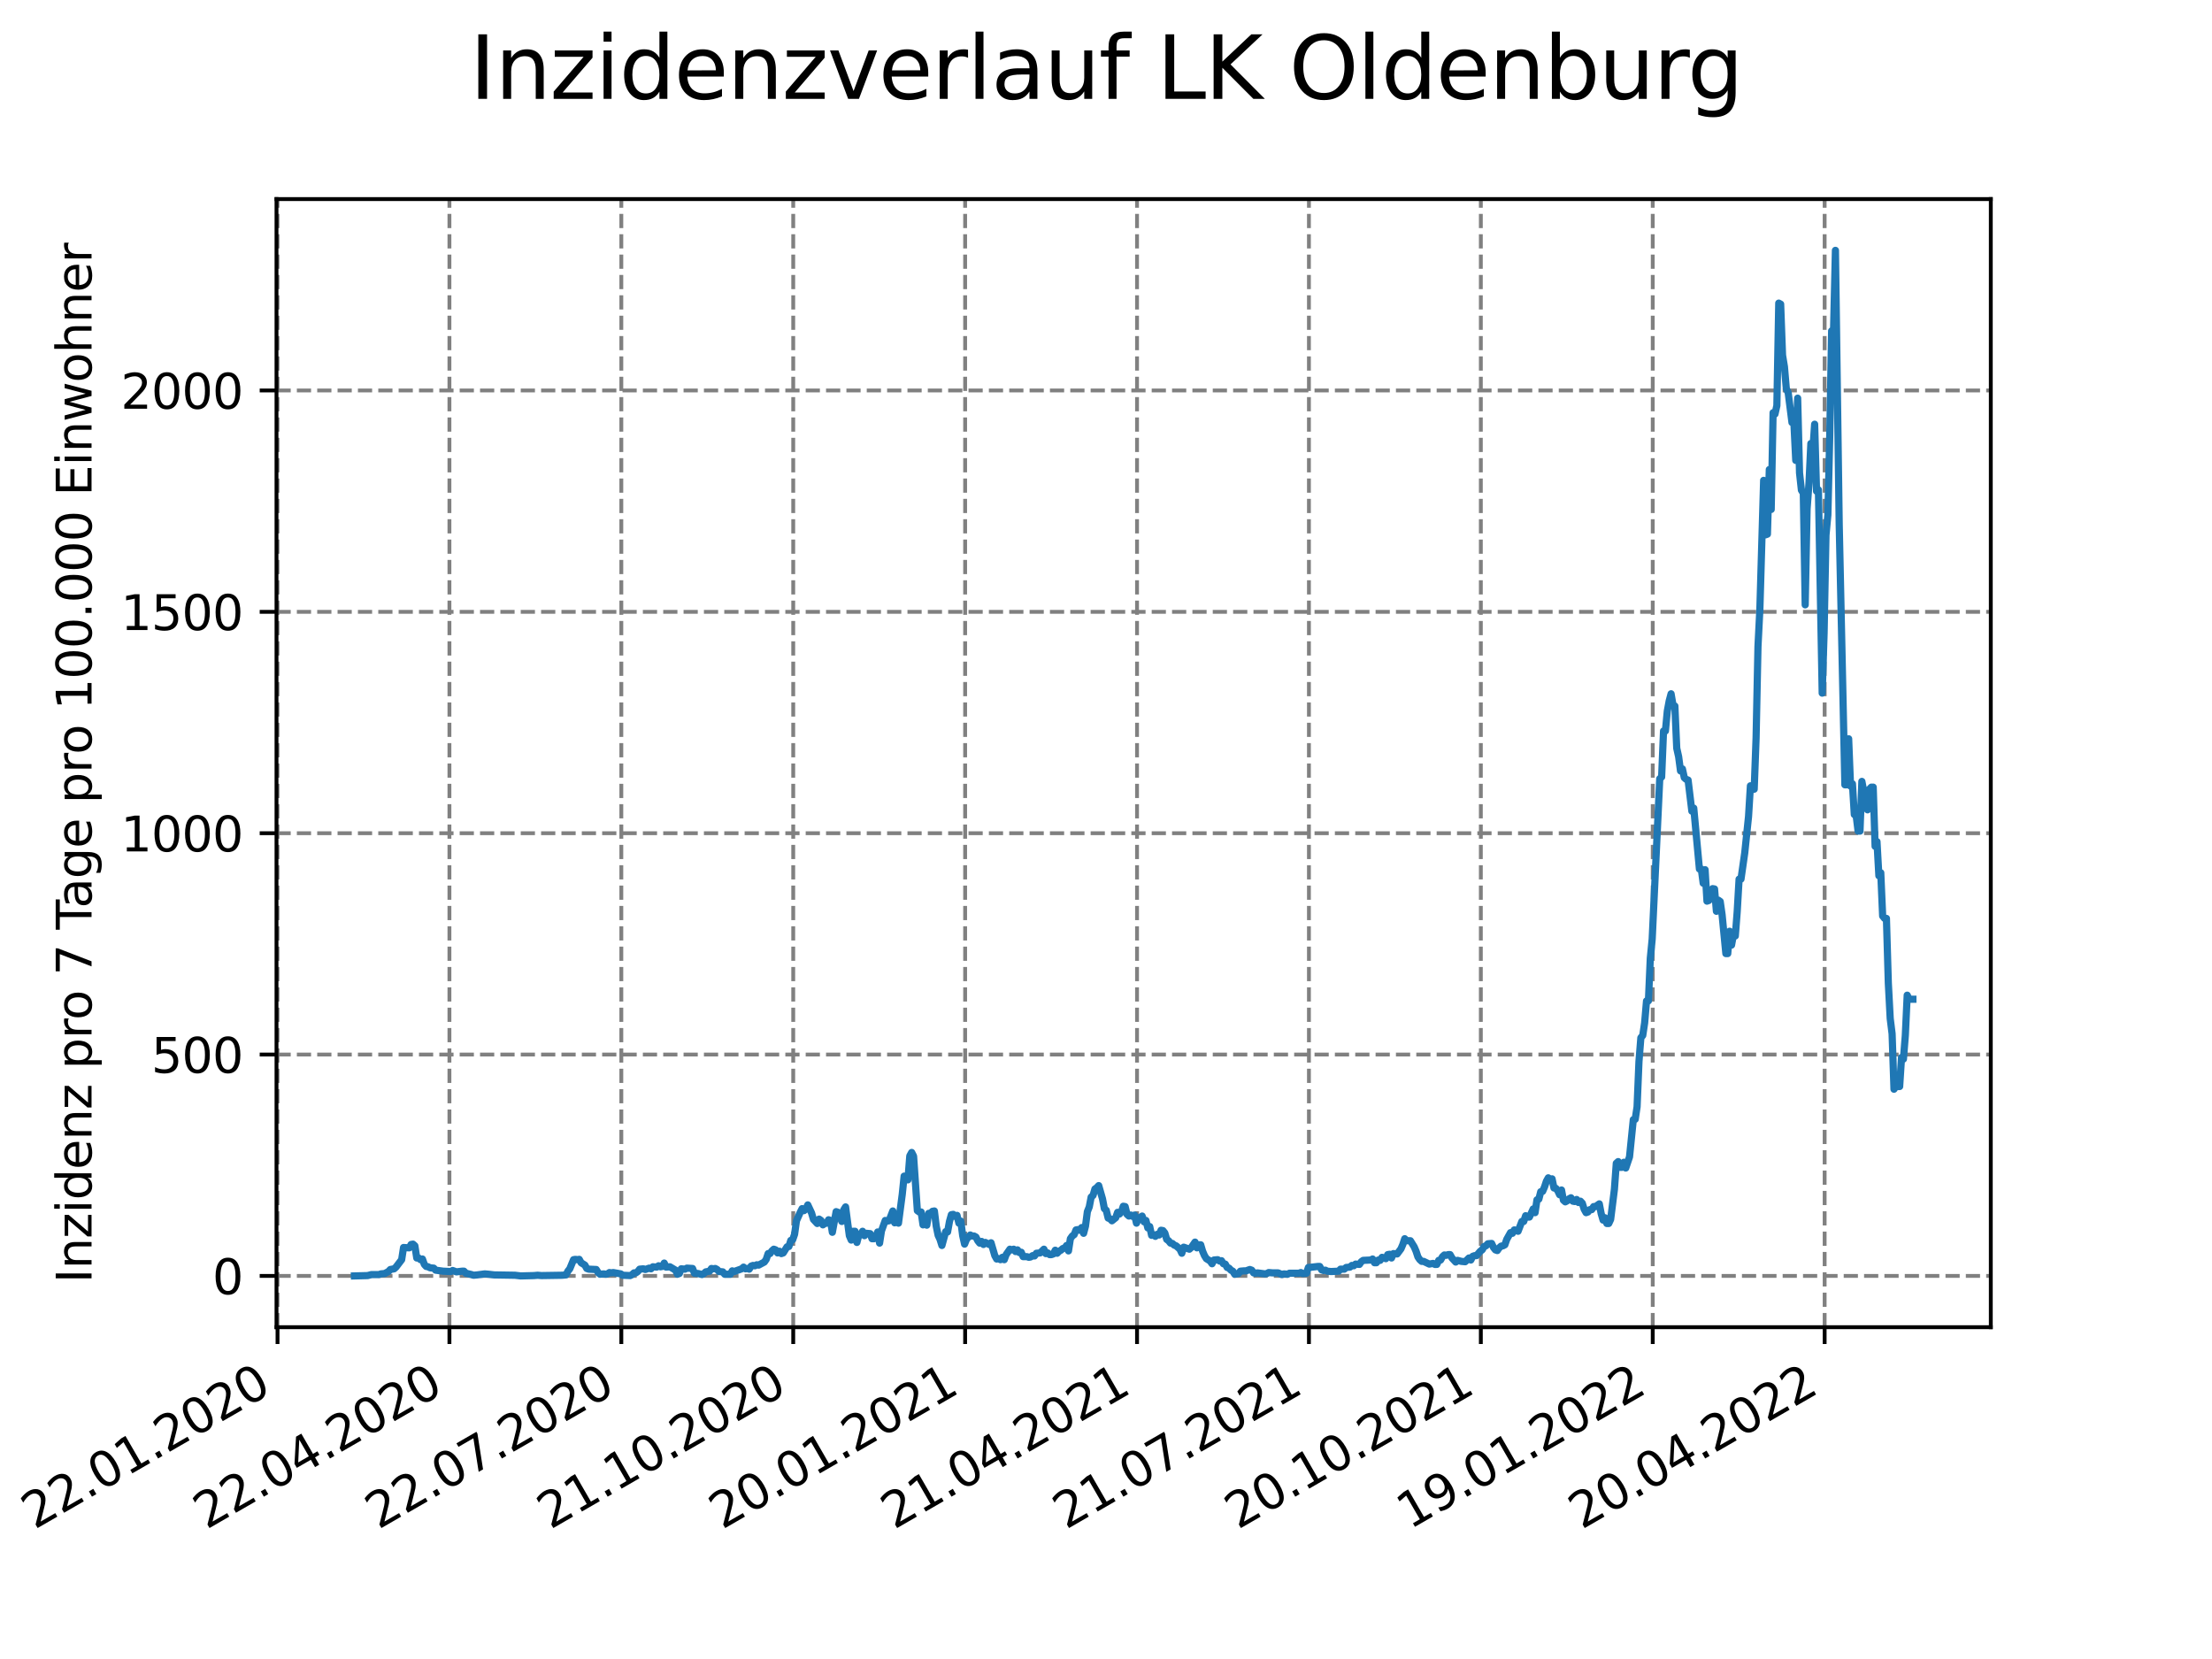 <?xml version="1.0" encoding="utf-8" standalone="no"?>
<!DOCTYPE svg PUBLIC "-//W3C//DTD SVG 1.1//EN"
  "http://www.w3.org/Graphics/SVG/1.1/DTD/svg11.dtd">
<svg xmlns:xlink="http://www.w3.org/1999/xlink" width="460.8pt" height="345.6pt" viewBox="0 0 460.8 345.6" xmlns="http://www.w3.org/2000/svg" version="1.1">
 <defs>
  <style type="text/css">*{stroke-linejoin: round; stroke-linecap: butt}</style>
 </defs>
 <g id="figure_1">
  <g id="patch_1">
   <path d="M 0 345.6 
L 460.8 345.6 
L 460.8 0 
L 0 0 
z
" style="fill: #ffffff"/>
  </g>
  <g id="axes_1">
   <g id="patch_2">
    <path d="M 57.6 276.48 
L 414.72 276.48 
L 414.72 41.472 
L 57.6 41.472 
z
" style="fill: #ffffff"/>
   </g>
   <g id="matplotlib.axis_1">
    <g id="xtick_1">
     <g id="line2d_1">
      <path d="M 57.813 276.48 
L 57.813 41.472 
" clip-path="url(#paf7b657261)" style="fill: none; stroke-dasharray: 2.96,1.28; stroke-dashoffset: 0; stroke: #808080; stroke-width: 0.8"/>
     </g>
     <g id="line2d_2">
      <defs>
       <path id="me7372771ba" d="M 0 0 
L 0 3.5 
" style="stroke: #000000; stroke-width: 0.8"/>
      </defs>
      <g>
       <use xlink:href="#me7372771ba" x="57.813" y="276.48" style="stroke: #000000; stroke-width: 0.8"/>
      </g>
     </g>
     <g id="text_1">
      <!-- 22.01.2020 -->
      <g transform="translate(7.188 318.689)rotate(-30)scale(0.1 -0.1)">
       <defs>
        <path id="DejaVuSans-32" d="M 1228 531 
L 3431 531 
L 3431 0 
L 469 0 
L 469 531 
Q 828 903 1448 1529 
Q 2069 2156 2228 2338 
Q 2531 2678 2651 2914 
Q 2772 3150 2772 3378 
Q 2772 3750 2511 3984 
Q 2250 4219 1831 4219 
Q 1534 4219 1204 4116 
Q 875 4013 500 3803 
L 500 4441 
Q 881 4594 1212 4672 
Q 1544 4750 1819 4750 
Q 2544 4750 2975 4387 
Q 3406 4025 3406 3419 
Q 3406 3131 3298 2873 
Q 3191 2616 2906 2266 
Q 2828 2175 2409 1742 
Q 1991 1309 1228 531 
z
" transform="scale(0.016)"/>
        <path id="DejaVuSans-2e" d="M 684 794 
L 1344 794 
L 1344 0 
L 684 0 
L 684 794 
z
" transform="scale(0.016)"/>
        <path id="DejaVuSans-30" d="M 2034 4250 
Q 1547 4250 1301 3770 
Q 1056 3291 1056 2328 
Q 1056 1369 1301 889 
Q 1547 409 2034 409 
Q 2525 409 2770 889 
Q 3016 1369 3016 2328 
Q 3016 3291 2770 3770 
Q 2525 4250 2034 4250 
z
M 2034 4750 
Q 2819 4750 3233 4129 
Q 3647 3509 3647 2328 
Q 3647 1150 3233 529 
Q 2819 -91 2034 -91 
Q 1250 -91 836 529 
Q 422 1150 422 2328 
Q 422 3509 836 4129 
Q 1250 4750 2034 4750 
z
" transform="scale(0.016)"/>
        <path id="DejaVuSans-31" d="M 794 531 
L 1825 531 
L 1825 4091 
L 703 3866 
L 703 4441 
L 1819 4666 
L 2450 4666 
L 2450 531 
L 3481 531 
L 3481 0 
L 794 0 
L 794 531 
z
" transform="scale(0.016)"/>
       </defs>
       <use xlink:href="#DejaVuSans-32"/>
       <use xlink:href="#DejaVuSans-32" x="63.623"/>
       <use xlink:href="#DejaVuSans-2e" x="127.246"/>
       <use xlink:href="#DejaVuSans-30" x="159.033"/>
       <use xlink:href="#DejaVuSans-31" x="222.656"/>
       <use xlink:href="#DejaVuSans-2e" x="286.279"/>
       <use xlink:href="#DejaVuSans-32" x="318.066"/>
       <use xlink:href="#DejaVuSans-30" x="381.689"/>
       <use xlink:href="#DejaVuSans-32" x="445.312"/>
       <use xlink:href="#DejaVuSans-30" x="508.936"/>
      </g>
     </g>
    </g>
    <g id="xtick_2">
     <g id="line2d_3">
      <path d="M 93.624 276.48 
L 93.624 41.472 
" clip-path="url(#paf7b657261)" style="fill: none; stroke-dasharray: 2.96,1.28; stroke-dashoffset: 0; stroke: #808080; stroke-width: 0.8"/>
     </g>
     <g id="line2d_4">
      <g>
       <use xlink:href="#me7372771ba" x="93.624" y="276.48" style="stroke: #000000; stroke-width: 0.8"/>
      </g>
     </g>
     <g id="text_2">
      <!-- 22.04.2020 -->
      <g transform="translate(42.998 318.689)rotate(-30)scale(0.1 -0.1)">
       <defs>
        <path id="DejaVuSans-34" d="M 2419 4116 
L 825 1625 
L 2419 1625 
L 2419 4116 
z
M 2253 4666 
L 3047 4666 
L 3047 1625 
L 3713 1625 
L 3713 1100 
L 3047 1100 
L 3047 0 
L 2419 0 
L 2419 1100 
L 313 1100 
L 313 1709 
L 2253 4666 
z
" transform="scale(0.016)"/>
       </defs>
       <use xlink:href="#DejaVuSans-32"/>
       <use xlink:href="#DejaVuSans-32" x="63.623"/>
       <use xlink:href="#DejaVuSans-2e" x="127.246"/>
       <use xlink:href="#DejaVuSans-30" x="159.033"/>
       <use xlink:href="#DejaVuSans-34" x="222.656"/>
       <use xlink:href="#DejaVuSans-2e" x="286.279"/>
       <use xlink:href="#DejaVuSans-32" x="318.066"/>
       <use xlink:href="#DejaVuSans-30" x="381.689"/>
       <use xlink:href="#DejaVuSans-32" x="445.312"/>
       <use xlink:href="#DejaVuSans-30" x="508.936"/>
      </g>
     </g>
    </g>
    <g id="xtick_3">
     <g id="line2d_5">
      <path d="M 129.434 276.48 
L 129.434 41.472 
" clip-path="url(#paf7b657261)" style="fill: none; stroke-dasharray: 2.96,1.28; stroke-dashoffset: 0; stroke: #808080; stroke-width: 0.8"/>
     </g>
     <g id="line2d_6">
      <g>
       <use xlink:href="#me7372771ba" x="129.434" y="276.48" style="stroke: #000000; stroke-width: 0.8"/>
      </g>
     </g>
     <g id="text_3">
      <!-- 22.07.2020 -->
      <g transform="translate(78.809 318.689)rotate(-30)scale(0.1 -0.1)">
       <defs>
        <path id="DejaVuSans-37" d="M 525 4666 
L 3525 4666 
L 3525 4397 
L 1831 0 
L 1172 0 
L 2766 4134 
L 525 4134 
L 525 4666 
z
" transform="scale(0.016)"/>
       </defs>
       <use xlink:href="#DejaVuSans-32"/>
       <use xlink:href="#DejaVuSans-32" x="63.623"/>
       <use xlink:href="#DejaVuSans-2e" x="127.246"/>
       <use xlink:href="#DejaVuSans-30" x="159.033"/>
       <use xlink:href="#DejaVuSans-37" x="222.656"/>
       <use xlink:href="#DejaVuSans-2e" x="286.279"/>
       <use xlink:href="#DejaVuSans-32" x="318.066"/>
       <use xlink:href="#DejaVuSans-30" x="381.689"/>
       <use xlink:href="#DejaVuSans-32" x="445.312"/>
       <use xlink:href="#DejaVuSans-30" x="508.936"/>
      </g>
     </g>
    </g>
    <g id="xtick_4">
     <g id="line2d_7">
      <path d="M 165.244 276.48 
L 165.244 41.472 
" clip-path="url(#paf7b657261)" style="fill: none; stroke-dasharray: 2.96,1.28; stroke-dashoffset: 0; stroke: #808080; stroke-width: 0.8"/>
     </g>
     <g id="line2d_8">
      <g>
       <use xlink:href="#me7372771ba" x="165.244" y="276.48" style="stroke: #000000; stroke-width: 0.8"/>
      </g>
     </g>
     <g id="text_4">
      <!-- 21.10.2020 -->
      <g transform="translate(114.619 318.689)rotate(-30)scale(0.1 -0.1)">
       <use xlink:href="#DejaVuSans-32"/>
       <use xlink:href="#DejaVuSans-31" x="63.623"/>
       <use xlink:href="#DejaVuSans-2e" x="127.246"/>
       <use xlink:href="#DejaVuSans-31" x="159.033"/>
       <use xlink:href="#DejaVuSans-30" x="222.656"/>
       <use xlink:href="#DejaVuSans-2e" x="286.279"/>
       <use xlink:href="#DejaVuSans-32" x="318.066"/>
       <use xlink:href="#DejaVuSans-30" x="381.689"/>
       <use xlink:href="#DejaVuSans-32" x="445.312"/>
       <use xlink:href="#DejaVuSans-30" x="508.936"/>
      </g>
     </g>
    </g>
    <g id="xtick_5">
     <g id="line2d_9">
      <path d="M 201.055 276.48 
L 201.055 41.472 
" clip-path="url(#paf7b657261)" style="fill: none; stroke-dasharray: 2.96,1.28; stroke-dashoffset: 0; stroke: #808080; stroke-width: 0.8"/>
     </g>
     <g id="line2d_10">
      <g>
       <use xlink:href="#me7372771ba" x="201.055" y="276.48" style="stroke: #000000; stroke-width: 0.8"/>
      </g>
     </g>
     <g id="text_5">
      <!-- 20.01.2021 -->
      <g transform="translate(150.429 318.689)rotate(-30)scale(0.1 -0.1)">
       <use xlink:href="#DejaVuSans-32"/>
       <use xlink:href="#DejaVuSans-30" x="63.623"/>
       <use xlink:href="#DejaVuSans-2e" x="127.246"/>
       <use xlink:href="#DejaVuSans-30" x="159.033"/>
       <use xlink:href="#DejaVuSans-31" x="222.656"/>
       <use xlink:href="#DejaVuSans-2e" x="286.279"/>
       <use xlink:href="#DejaVuSans-32" x="318.066"/>
       <use xlink:href="#DejaVuSans-30" x="381.689"/>
       <use xlink:href="#DejaVuSans-32" x="445.312"/>
       <use xlink:href="#DejaVuSans-31" x="508.936"/>
      </g>
     </g>
    </g>
    <g id="xtick_6">
     <g id="line2d_11">
      <path d="M 236.865 276.48 
L 236.865 41.472 
" clip-path="url(#paf7b657261)" style="fill: none; stroke-dasharray: 2.96,1.28; stroke-dashoffset: 0; stroke: #808080; stroke-width: 0.8"/>
     </g>
     <g id="line2d_12">
      <g>
       <use xlink:href="#me7372771ba" x="236.865" y="276.48" style="stroke: #000000; stroke-width: 0.8"/>
      </g>
     </g>
     <g id="text_6">
      <!-- 21.04.2021 -->
      <g transform="translate(186.24 318.689)rotate(-30)scale(0.1 -0.1)">
       <use xlink:href="#DejaVuSans-32"/>
       <use xlink:href="#DejaVuSans-31" x="63.623"/>
       <use xlink:href="#DejaVuSans-2e" x="127.246"/>
       <use xlink:href="#DejaVuSans-30" x="159.033"/>
       <use xlink:href="#DejaVuSans-34" x="222.656"/>
       <use xlink:href="#DejaVuSans-2e" x="286.279"/>
       <use xlink:href="#DejaVuSans-32" x="318.066"/>
       <use xlink:href="#DejaVuSans-30" x="381.689"/>
       <use xlink:href="#DejaVuSans-32" x="445.312"/>
       <use xlink:href="#DejaVuSans-31" x="508.936"/>
      </g>
     </g>
    </g>
    <g id="xtick_7">
     <g id="line2d_13">
      <path d="M 272.675 276.48 
L 272.675 41.472 
" clip-path="url(#paf7b657261)" style="fill: none; stroke-dasharray: 2.96,1.28; stroke-dashoffset: 0; stroke: #808080; stroke-width: 0.8"/>
     </g>
     <g id="line2d_14">
      <g>
       <use xlink:href="#me7372771ba" x="272.675" y="276.48" style="stroke: #000000; stroke-width: 0.8"/>
      </g>
     </g>
     <g id="text_7">
      <!-- 21.07.2021 -->
      <g transform="translate(222.05 318.689)rotate(-30)scale(0.1 -0.1)">
       <use xlink:href="#DejaVuSans-32"/>
       <use xlink:href="#DejaVuSans-31" x="63.623"/>
       <use xlink:href="#DejaVuSans-2e" x="127.246"/>
       <use xlink:href="#DejaVuSans-30" x="159.033"/>
       <use xlink:href="#DejaVuSans-37" x="222.656"/>
       <use xlink:href="#DejaVuSans-2e" x="286.279"/>
       <use xlink:href="#DejaVuSans-32" x="318.066"/>
       <use xlink:href="#DejaVuSans-30" x="381.689"/>
       <use xlink:href="#DejaVuSans-32" x="445.312"/>
       <use xlink:href="#DejaVuSans-31" x="508.936"/>
      </g>
     </g>
    </g>
    <g id="xtick_8">
     <g id="line2d_15">
      <path d="M 308.486 276.48 
L 308.486 41.472 
" clip-path="url(#paf7b657261)" style="fill: none; stroke-dasharray: 2.96,1.28; stroke-dashoffset: 0; stroke: #808080; stroke-width: 0.8"/>
     </g>
     <g id="line2d_16">
      <g>
       <use xlink:href="#me7372771ba" x="308.486" y="276.48" style="stroke: #000000; stroke-width: 0.8"/>
      </g>
     </g>
     <g id="text_8">
      <!-- 20.10.2021 -->
      <g transform="translate(257.861 318.689)rotate(-30)scale(0.1 -0.1)">
       <use xlink:href="#DejaVuSans-32"/>
       <use xlink:href="#DejaVuSans-30" x="63.623"/>
       <use xlink:href="#DejaVuSans-2e" x="127.246"/>
       <use xlink:href="#DejaVuSans-31" x="159.033"/>
       <use xlink:href="#DejaVuSans-30" x="222.656"/>
       <use xlink:href="#DejaVuSans-2e" x="286.279"/>
       <use xlink:href="#DejaVuSans-32" x="318.066"/>
       <use xlink:href="#DejaVuSans-30" x="381.689"/>
       <use xlink:href="#DejaVuSans-32" x="445.312"/>
       <use xlink:href="#DejaVuSans-31" x="508.936"/>
      </g>
     </g>
    </g>
    <g id="xtick_9">
     <g id="line2d_17">
      <path d="M 344.296 276.48 
L 344.296 41.472 
" clip-path="url(#paf7b657261)" style="fill: none; stroke-dasharray: 2.96,1.28; stroke-dashoffset: 0; stroke: #808080; stroke-width: 0.8"/>
     </g>
     <g id="line2d_18">
      <g>
       <use xlink:href="#me7372771ba" x="344.296" y="276.48" style="stroke: #000000; stroke-width: 0.8"/>
      </g>
     </g>
     <g id="text_9">
      <!-- 19.01.2022 -->
      <g transform="translate(293.671 318.689)rotate(-30)scale(0.1 -0.1)">
       <defs>
        <path id="DejaVuSans-39" d="M 703 97 
L 703 672 
Q 941 559 1184 500 
Q 1428 441 1663 441 
Q 2288 441 2617 861 
Q 2947 1281 2994 2138 
Q 2813 1869 2534 1725 
Q 2256 1581 1919 1581 
Q 1219 1581 811 2004 
Q 403 2428 403 3163 
Q 403 3881 828 4315 
Q 1253 4750 1959 4750 
Q 2769 4750 3195 4129 
Q 3622 3509 3622 2328 
Q 3622 1225 3098 567 
Q 2575 -91 1691 -91 
Q 1453 -91 1209 -44 
Q 966 3 703 97 
z
M 1959 2075 
Q 2384 2075 2632 2365 
Q 2881 2656 2881 3163 
Q 2881 3666 2632 3958 
Q 2384 4250 1959 4250 
Q 1534 4250 1286 3958 
Q 1038 3666 1038 3163 
Q 1038 2656 1286 2365 
Q 1534 2075 1959 2075 
z
" transform="scale(0.016)"/>
       </defs>
       <use xlink:href="#DejaVuSans-31"/>
       <use xlink:href="#DejaVuSans-39" x="63.623"/>
       <use xlink:href="#DejaVuSans-2e" x="127.246"/>
       <use xlink:href="#DejaVuSans-30" x="159.033"/>
       <use xlink:href="#DejaVuSans-31" x="222.656"/>
       <use xlink:href="#DejaVuSans-2e" x="286.279"/>
       <use xlink:href="#DejaVuSans-32" x="318.066"/>
       <use xlink:href="#DejaVuSans-30" x="381.689"/>
       <use xlink:href="#DejaVuSans-32" x="445.312"/>
       <use xlink:href="#DejaVuSans-32" x="508.936"/>
      </g>
     </g>
    </g>
    <g id="xtick_10">
     <g id="line2d_19">
      <path d="M 380.107 276.48 
L 380.107 41.472 
" clip-path="url(#paf7b657261)" style="fill: none; stroke-dasharray: 2.96,1.28; stroke-dashoffset: 0; stroke: #808080; stroke-width: 0.8"/>
     </g>
     <g id="line2d_20">
      <g>
       <use xlink:href="#me7372771ba" x="380.107" y="276.48" style="stroke: #000000; stroke-width: 0.8"/>
      </g>
     </g>
     <g id="text_10">
      <!-- 20.04.2022 -->
      <g transform="translate(329.481 318.689)rotate(-30)scale(0.1 -0.1)">
       <use xlink:href="#DejaVuSans-32"/>
       <use xlink:href="#DejaVuSans-30" x="63.623"/>
       <use xlink:href="#DejaVuSans-2e" x="127.246"/>
       <use xlink:href="#DejaVuSans-30" x="159.033"/>
       <use xlink:href="#DejaVuSans-34" x="222.656"/>
       <use xlink:href="#DejaVuSans-2e" x="286.279"/>
       <use xlink:href="#DejaVuSans-32" x="318.066"/>
       <use xlink:href="#DejaVuSans-30" x="381.689"/>
       <use xlink:href="#DejaVuSans-32" x="445.312"/>
       <use xlink:href="#DejaVuSans-32" x="508.936"/>
      </g>
     </g>
    </g>
   </g>
   <g id="matplotlib.axis_2">
    <g id="ytick_1">
     <g id="line2d_21">
      <path d="M 57.6 265.798 
L 414.72 265.798 
" clip-path="url(#paf7b657261)" style="fill: none; stroke-dasharray: 2.96,1.28; stroke-dashoffset: 0; stroke: #808080; stroke-width: 0.8"/>
     </g>
     <g id="line2d_22">
      <defs>
       <path id="m049cca6013" d="M 0 0 
L -3.5 0 
" style="stroke: #000000; stroke-width: 0.8"/>
      </defs>
      <g>
       <use xlink:href="#m049cca6013" x="57.6" y="265.798" style="stroke: #000000; stroke-width: 0.8"/>
      </g>
     </g>
     <g id="text_11">
      <!-- 0 -->
      <g transform="translate(44.237 269.597)scale(0.1 -0.1)">
       <use xlink:href="#DejaVuSans-30"/>
      </g>
     </g>
    </g>
    <g id="ytick_2">
     <g id="line2d_23">
      <path d="M 57.6 219.683 
L 414.72 219.683 
" clip-path="url(#paf7b657261)" style="fill: none; stroke-dasharray: 2.96,1.28; stroke-dashoffset: 0; stroke: #808080; stroke-width: 0.8"/>
     </g>
     <g id="line2d_24">
      <g>
       <use xlink:href="#m049cca6013" x="57.6" y="219.683" style="stroke: #000000; stroke-width: 0.8"/>
      </g>
     </g>
     <g id="text_12">
      <!-- 500 -->
      <g transform="translate(31.512 223.483)scale(0.1 -0.1)">
       <defs>
        <path id="DejaVuSans-35" d="M 691 4666 
L 3169 4666 
L 3169 4134 
L 1269 4134 
L 1269 2991 
Q 1406 3038 1543 3061 
Q 1681 3084 1819 3084 
Q 2600 3084 3056 2656 
Q 3513 2228 3513 1497 
Q 3513 744 3044 326 
Q 2575 -91 1722 -91 
Q 1428 -91 1123 -41 
Q 819 9 494 109 
L 494 744 
Q 775 591 1075 516 
Q 1375 441 1709 441 
Q 2250 441 2565 725 
Q 2881 1009 2881 1497 
Q 2881 1984 2565 2268 
Q 2250 2553 1709 2553 
Q 1456 2553 1204 2497 
Q 953 2441 691 2322 
L 691 4666 
z
" transform="scale(0.016)"/>
       </defs>
       <use xlink:href="#DejaVuSans-35"/>
       <use xlink:href="#DejaVuSans-30" x="63.623"/>
       <use xlink:href="#DejaVuSans-30" x="127.246"/>
      </g>
     </g>
    </g>
    <g id="ytick_3">
     <g id="line2d_25">
      <path d="M 57.6 173.569 
L 414.72 173.569 
" clip-path="url(#paf7b657261)" style="fill: none; stroke-dasharray: 2.96,1.28; stroke-dashoffset: 0; stroke: #808080; stroke-width: 0.8"/>
     </g>
     <g id="line2d_26">
      <g>
       <use xlink:href="#m049cca6013" x="57.6" y="173.569" style="stroke: #000000; stroke-width: 0.8"/>
      </g>
     </g>
     <g id="text_13">
      <!-- 1000 -->
      <g transform="translate(25.15 177.368)scale(0.1 -0.1)">
       <use xlink:href="#DejaVuSans-31"/>
       <use xlink:href="#DejaVuSans-30" x="63.623"/>
       <use xlink:href="#DejaVuSans-30" x="127.246"/>
       <use xlink:href="#DejaVuSans-30" x="190.869"/>
      </g>
     </g>
    </g>
    <g id="ytick_4">
     <g id="line2d_27">
      <path d="M 57.6 127.454 
L 414.72 127.454 
" clip-path="url(#paf7b657261)" style="fill: none; stroke-dasharray: 2.96,1.28; stroke-dashoffset: 0; stroke: #808080; stroke-width: 0.8"/>
     </g>
     <g id="line2d_28">
      <g>
       <use xlink:href="#m049cca6013" x="57.6" y="127.454" style="stroke: #000000; stroke-width: 0.8"/>
      </g>
     </g>
     <g id="text_14">
      <!-- 1500 -->
      <g transform="translate(25.15 131.254)scale(0.1 -0.1)">
       <use xlink:href="#DejaVuSans-31"/>
       <use xlink:href="#DejaVuSans-35" x="63.623"/>
       <use xlink:href="#DejaVuSans-30" x="127.246"/>
       <use xlink:href="#DejaVuSans-30" x="190.869"/>
      </g>
     </g>
    </g>
    <g id="ytick_5">
     <g id="line2d_29">
      <path d="M 57.6 81.34 
L 414.72 81.34 
" clip-path="url(#paf7b657261)" style="fill: none; stroke-dasharray: 2.96,1.28; stroke-dashoffset: 0; stroke: #808080; stroke-width: 0.8"/>
     </g>
     <g id="line2d_30">
      <g>
       <use xlink:href="#m049cca6013" x="57.6" y="81.34" style="stroke: #000000; stroke-width: 0.8"/>
      </g>
     </g>
     <g id="text_15">
      <!-- 2000 -->
      <g transform="translate(25.15 85.139)scale(0.1 -0.1)">
       <use xlink:href="#DejaVuSans-32"/>
       <use xlink:href="#DejaVuSans-30" x="63.623"/>
       <use xlink:href="#DejaVuSans-30" x="127.246"/>
       <use xlink:href="#DejaVuSans-30" x="190.869"/>
      </g>
     </g>
    </g>
    <g id="text_16">
     <!-- Inzidenz pro 7 Tage pro 100.000 Einwohner -->
     <g transform="translate(19.07 267.301)rotate(-90)scale(0.1 -0.1)">
      <defs>
       <path id="DejaVuSans-49" d="M 628 4666 
L 1259 4666 
L 1259 0 
L 628 0 
L 628 4666 
z
" transform="scale(0.016)"/>
       <path id="DejaVuSans-6e" d="M 3513 2113 
L 3513 0 
L 2938 0 
L 2938 2094 
Q 2938 2591 2744 2837 
Q 2550 3084 2163 3084 
Q 1697 3084 1428 2787 
Q 1159 2491 1159 1978 
L 1159 0 
L 581 0 
L 581 3500 
L 1159 3500 
L 1159 2956 
Q 1366 3272 1645 3428 
Q 1925 3584 2291 3584 
Q 2894 3584 3203 3211 
Q 3513 2838 3513 2113 
z
" transform="scale(0.016)"/>
       <path id="DejaVuSans-7a" d="M 353 3500 
L 3084 3500 
L 3084 2975 
L 922 459 
L 3084 459 
L 3084 0 
L 275 0 
L 275 525 
L 2438 3041 
L 353 3041 
L 353 3500 
z
" transform="scale(0.016)"/>
       <path id="DejaVuSans-69" d="M 603 3500 
L 1178 3500 
L 1178 0 
L 603 0 
L 603 3500 
z
M 603 4863 
L 1178 4863 
L 1178 4134 
L 603 4134 
L 603 4863 
z
" transform="scale(0.016)"/>
       <path id="DejaVuSans-64" d="M 2906 2969 
L 2906 4863 
L 3481 4863 
L 3481 0 
L 2906 0 
L 2906 525 
Q 2725 213 2448 61 
Q 2172 -91 1784 -91 
Q 1150 -91 751 415 
Q 353 922 353 1747 
Q 353 2572 751 3078 
Q 1150 3584 1784 3584 
Q 2172 3584 2448 3432 
Q 2725 3281 2906 2969 
z
M 947 1747 
Q 947 1113 1208 752 
Q 1469 391 1925 391 
Q 2381 391 2643 752 
Q 2906 1113 2906 1747 
Q 2906 2381 2643 2742 
Q 2381 3103 1925 3103 
Q 1469 3103 1208 2742 
Q 947 2381 947 1747 
z
" transform="scale(0.016)"/>
       <path id="DejaVuSans-65" d="M 3597 1894 
L 3597 1613 
L 953 1613 
Q 991 1019 1311 708 
Q 1631 397 2203 397 
Q 2534 397 2845 478 
Q 3156 559 3463 722 
L 3463 178 
Q 3153 47 2828 -22 
Q 2503 -91 2169 -91 
Q 1331 -91 842 396 
Q 353 884 353 1716 
Q 353 2575 817 3079 
Q 1281 3584 2069 3584 
Q 2775 3584 3186 3129 
Q 3597 2675 3597 1894 
z
M 3022 2063 
Q 3016 2534 2758 2815 
Q 2500 3097 2075 3097 
Q 1594 3097 1305 2825 
Q 1016 2553 972 2059 
L 3022 2063 
z
" transform="scale(0.016)"/>
       <path id="DejaVuSans-20" transform="scale(0.016)"/>
       <path id="DejaVuSans-70" d="M 1159 525 
L 1159 -1331 
L 581 -1331 
L 581 3500 
L 1159 3500 
L 1159 2969 
Q 1341 3281 1617 3432 
Q 1894 3584 2278 3584 
Q 2916 3584 3314 3078 
Q 3713 2572 3713 1747 
Q 3713 922 3314 415 
Q 2916 -91 2278 -91 
Q 1894 -91 1617 61 
Q 1341 213 1159 525 
z
M 3116 1747 
Q 3116 2381 2855 2742 
Q 2594 3103 2138 3103 
Q 1681 3103 1420 2742 
Q 1159 2381 1159 1747 
Q 1159 1113 1420 752 
Q 1681 391 2138 391 
Q 2594 391 2855 752 
Q 3116 1113 3116 1747 
z
" transform="scale(0.016)"/>
       <path id="DejaVuSans-72" d="M 2631 2963 
Q 2534 3019 2420 3045 
Q 2306 3072 2169 3072 
Q 1681 3072 1420 2755 
Q 1159 2438 1159 1844 
L 1159 0 
L 581 0 
L 581 3500 
L 1159 3500 
L 1159 2956 
Q 1341 3275 1631 3429 
Q 1922 3584 2338 3584 
Q 2397 3584 2469 3576 
Q 2541 3569 2628 3553 
L 2631 2963 
z
" transform="scale(0.016)"/>
       <path id="DejaVuSans-6f" d="M 1959 3097 
Q 1497 3097 1228 2736 
Q 959 2375 959 1747 
Q 959 1119 1226 758 
Q 1494 397 1959 397 
Q 2419 397 2687 759 
Q 2956 1122 2956 1747 
Q 2956 2369 2687 2733 
Q 2419 3097 1959 3097 
z
M 1959 3584 
Q 2709 3584 3137 3096 
Q 3566 2609 3566 1747 
Q 3566 888 3137 398 
Q 2709 -91 1959 -91 
Q 1206 -91 779 398 
Q 353 888 353 1747 
Q 353 2609 779 3096 
Q 1206 3584 1959 3584 
z
" transform="scale(0.016)"/>
       <path id="DejaVuSans-54" d="M -19 4666 
L 3928 4666 
L 3928 4134 
L 2272 4134 
L 2272 0 
L 1638 0 
L 1638 4134 
L -19 4134 
L -19 4666 
z
" transform="scale(0.016)"/>
       <path id="DejaVuSans-61" d="M 2194 1759 
Q 1497 1759 1228 1600 
Q 959 1441 959 1056 
Q 959 750 1161 570 
Q 1363 391 1709 391 
Q 2188 391 2477 730 
Q 2766 1069 2766 1631 
L 2766 1759 
L 2194 1759 
z
M 3341 1997 
L 3341 0 
L 2766 0 
L 2766 531 
Q 2569 213 2275 61 
Q 1981 -91 1556 -91 
Q 1019 -91 701 211 
Q 384 513 384 1019 
Q 384 1609 779 1909 
Q 1175 2209 1959 2209 
L 2766 2209 
L 2766 2266 
Q 2766 2663 2505 2880 
Q 2244 3097 1772 3097 
Q 1472 3097 1187 3025 
Q 903 2953 641 2809 
L 641 3341 
Q 956 3463 1253 3523 
Q 1550 3584 1831 3584 
Q 2591 3584 2966 3190 
Q 3341 2797 3341 1997 
z
" transform="scale(0.016)"/>
       <path id="DejaVuSans-67" d="M 2906 1791 
Q 2906 2416 2648 2759 
Q 2391 3103 1925 3103 
Q 1463 3103 1205 2759 
Q 947 2416 947 1791 
Q 947 1169 1205 825 
Q 1463 481 1925 481 
Q 2391 481 2648 825 
Q 2906 1169 2906 1791 
z
M 3481 434 
Q 3481 -459 3084 -895 
Q 2688 -1331 1869 -1331 
Q 1566 -1331 1297 -1286 
Q 1028 -1241 775 -1147 
L 775 -588 
Q 1028 -725 1275 -790 
Q 1522 -856 1778 -856 
Q 2344 -856 2625 -561 
Q 2906 -266 2906 331 
L 2906 616 
Q 2728 306 2450 153 
Q 2172 0 1784 0 
Q 1141 0 747 490 
Q 353 981 353 1791 
Q 353 2603 747 3093 
Q 1141 3584 1784 3584 
Q 2172 3584 2450 3431 
Q 2728 3278 2906 2969 
L 2906 3500 
L 3481 3500 
L 3481 434 
z
" transform="scale(0.016)"/>
       <path id="DejaVuSans-45" d="M 628 4666 
L 3578 4666 
L 3578 4134 
L 1259 4134 
L 1259 2753 
L 3481 2753 
L 3481 2222 
L 1259 2222 
L 1259 531 
L 3634 531 
L 3634 0 
L 628 0 
L 628 4666 
z
" transform="scale(0.016)"/>
       <path id="DejaVuSans-77" d="M 269 3500 
L 844 3500 
L 1563 769 
L 2278 3500 
L 2956 3500 
L 3675 769 
L 4391 3500 
L 4966 3500 
L 4050 0 
L 3372 0 
L 2619 2869 
L 1863 0 
L 1184 0 
L 269 3500 
z
" transform="scale(0.016)"/>
       <path id="DejaVuSans-68" d="M 3513 2113 
L 3513 0 
L 2938 0 
L 2938 2094 
Q 2938 2591 2744 2837 
Q 2550 3084 2163 3084 
Q 1697 3084 1428 2787 
Q 1159 2491 1159 1978 
L 1159 0 
L 581 0 
L 581 4863 
L 1159 4863 
L 1159 2956 
Q 1366 3272 1645 3428 
Q 1925 3584 2291 3584 
Q 2894 3584 3203 3211 
Q 3513 2838 3513 2113 
z
" transform="scale(0.016)"/>
      </defs>
      <use xlink:href="#DejaVuSans-49"/>
      <use xlink:href="#DejaVuSans-6e" x="29.492"/>
      <use xlink:href="#DejaVuSans-7a" x="92.871"/>
      <use xlink:href="#DejaVuSans-69" x="145.361"/>
      <use xlink:href="#DejaVuSans-64" x="173.145"/>
      <use xlink:href="#DejaVuSans-65" x="236.621"/>
      <use xlink:href="#DejaVuSans-6e" x="298.145"/>
      <use xlink:href="#DejaVuSans-7a" x="361.523"/>
      <use xlink:href="#DejaVuSans-20" x="414.014"/>
      <use xlink:href="#DejaVuSans-70" x="445.801"/>
      <use xlink:href="#DejaVuSans-72" x="509.277"/>
      <use xlink:href="#DejaVuSans-6f" x="548.141"/>
      <use xlink:href="#DejaVuSans-20" x="609.322"/>
      <use xlink:href="#DejaVuSans-37" x="641.109"/>
      <use xlink:href="#DejaVuSans-20" x="704.732"/>
      <use xlink:href="#DejaVuSans-54" x="736.52"/>
      <use xlink:href="#DejaVuSans-61" x="781.104"/>
      <use xlink:href="#DejaVuSans-67" x="842.383"/>
      <use xlink:href="#DejaVuSans-65" x="905.859"/>
      <use xlink:href="#DejaVuSans-20" x="967.383"/>
      <use xlink:href="#DejaVuSans-70" x="999.17"/>
      <use xlink:href="#DejaVuSans-72" x="1062.646"/>
      <use xlink:href="#DejaVuSans-6f" x="1101.51"/>
      <use xlink:href="#DejaVuSans-20" x="1162.691"/>
      <use xlink:href="#DejaVuSans-31" x="1194.479"/>
      <use xlink:href="#DejaVuSans-30" x="1258.102"/>
      <use xlink:href="#DejaVuSans-30" x="1321.725"/>
      <use xlink:href="#DejaVuSans-2e" x="1385.348"/>
      <use xlink:href="#DejaVuSans-30" x="1417.135"/>
      <use xlink:href="#DejaVuSans-30" x="1480.758"/>
      <use xlink:href="#DejaVuSans-30" x="1544.381"/>
      <use xlink:href="#DejaVuSans-20" x="1608.004"/>
      <use xlink:href="#DejaVuSans-45" x="1639.791"/>
      <use xlink:href="#DejaVuSans-69" x="1702.975"/>
      <use xlink:href="#DejaVuSans-6e" x="1730.758"/>
      <use xlink:href="#DejaVuSans-77" x="1794.137"/>
      <use xlink:href="#DejaVuSans-6f" x="1875.924"/>
      <use xlink:href="#DejaVuSans-68" x="1937.105"/>
      <use xlink:href="#DejaVuSans-6e" x="2000.484"/>
      <use xlink:href="#DejaVuSans-65" x="2063.863"/>
      <use xlink:href="#DejaVuSans-72" x="2125.387"/>
     </g>
    </g>
   </g>
   <g id="line2d_31">
    <path d="M 73.833 265.798 
L 76.587 265.727 
L 77.374 265.516 
L 78.948 265.516 
L 79.342 265.375 
L 80.129 265.305 
L 80.916 264.882 
L 81.31 264.459 
L 82.097 264.318 
L 82.49 263.966 
L 83.671 262.416 
L 84.064 259.879 
L 85.245 259.949 
L 85.638 259.245 
L 86.032 259.174 
L 86.425 259.527 
L 86.819 262.063 
L 87.212 262.063 
L 87.606 262.416 
L 87.999 262.275 
L 88.393 263.402 
L 88.787 263.825 
L 89.18 263.895 
L 89.574 264.107 
L 90.361 264.177 
L 90.754 264.6 
L 92.328 264.811 
L 93.902 264.882 
L 94.296 264.67 
L 95.083 264.952 
L 96.263 264.811 
L 96.657 264.811 
L 97.05 265.234 
L 98.231 265.516 
L 98.625 265.657 
L 99.412 265.586 
L 100.986 265.375 
L 101.773 265.446 
L 102.953 265.586 
L 107.282 265.657 
L 108.463 265.798 
L 111.217 265.727 
L 112.004 265.657 
L 112.791 265.727 
L 117.12 265.657 
L 117.907 265.586 
L 118.301 264.811 
L 118.694 264.318 
L 119.481 262.416 
L 119.875 262.345 
L 120.268 262.416 
L 120.662 262.345 
L 121.055 263.05 
L 121.842 263.543 
L 122.236 264.248 
L 122.629 264.389 
L 124.203 264.459 
L 124.597 265.093 
L 124.99 265.446 
L 125.777 265.375 
L 126.171 265.446 
L 126.564 265.375 
L 126.958 265.093 
L 127.352 265.164 
L 127.745 265.093 
L 129.319 265.375 
L 129.713 265.657 
L 131.287 265.727 
L 131.68 265.516 
L 132.074 265.164 
L 132.467 265.164 
L 132.861 264.882 
L 133.254 264.389 
L 134.041 264.318 
L 134.435 264.459 
L 135.222 264.177 
L 135.615 264.318 
L 136.009 263.895 
L 136.796 263.966 
L 137.19 263.684 
L 137.583 263.895 
L 137.977 263.825 
L 138.37 263.12 
L 138.764 263.966 
L 139.551 263.895 
L 140.731 264.6 
L 141.125 265.446 
L 141.518 265.305 
L 141.912 264.318 
L 142.699 264.389 
L 143.092 264.177 
L 144.273 264.248 
L 144.666 265.234 
L 145.453 265.305 
L 146.241 265.516 
L 146.634 265.305 
L 147.028 264.952 
L 147.815 264.811 
L 148.208 264.248 
L 148.602 264.318 
L 148.995 264.248 
L 149.389 264.459 
L 149.782 264.882 
L 150.569 264.952 
L 150.963 265.446 
L 152.143 265.446 
L 152.537 264.741 
L 152.93 264.882 
L 154.504 264.318 
L 154.898 263.966 
L 155.292 264.318 
L 155.685 264.248 
L 156.079 264.389 
L 156.472 263.754 
L 156.866 263.613 
L 157.259 263.684 
L 157.653 263.473 
L 158.046 263.543 
L 159.227 262.909 
L 159.62 262.345 
L 160.014 261.147 
L 160.407 261.147 
L 160.801 260.584 
L 161.194 260.231 
L 161.588 260.372 
L 161.981 261.006 
L 162.375 260.654 
L 162.768 261.147 
L 163.162 261.006 
L 163.949 259.738 
L 164.342 259.668 
L 164.736 258.399 
L 165.13 258.258 
L 165.523 257.131 
L 165.917 254.312 
L 166.704 252.551 
L 167.097 251.776 
L 167.491 252.198 
L 167.884 251.846 
L 168.278 251.001 
L 169.065 252.692 
L 169.458 254.031 
L 170.245 254.876 
L 170.639 253.96 
L 171.032 254.242 
L 171.426 255.158 
L 171.819 254.876 
L 172.213 254.806 
L 172.606 254.101 
L 173 254.242 
L 173.393 256.708 
L 174.18 252.41 
L 174.574 252.551 
L 174.968 253.326 
L 175.361 254.453 
L 175.755 252.058 
L 176.148 251.423 
L 176.935 257.413 
L 177.329 258.329 
L 177.722 256.497 
L 178.116 256.497 
L 178.509 258.822 
L 178.903 257.342 
L 179.296 257.201 
L 179.69 256.497 
L 180.083 257.413 
L 180.477 256.919 
L 181.264 256.99 
L 181.657 258.047 
L 182.051 258.047 
L 182.444 257.695 
L 182.838 256.638 
L 183.231 258.963 
L 183.625 256.426 
L 184.412 254.242 
L 184.806 254.383 
L 185.199 254.312 
L 185.986 252.269 
L 186.38 254.735 
L 186.773 254.312 
L 187.167 254.806 
L 187.954 248.816 
L 188.347 245.011 
L 188.741 245.716 
L 189.134 245.786 
L 189.528 240.783 
L 189.921 240.079 
L 190.315 240.854 
L 191.102 252.198 
L 191.495 252.48 
L 191.889 252.48 
L 192.282 255.158 
L 192.676 253.89 
L 193.069 255.228 
L 193.463 252.762 
L 193.857 252.762 
L 194.25 252.339 
L 194.644 252.269 
L 195.037 255.44 
L 195.431 257.342 
L 195.824 258.188 
L 196.218 259.456 
L 197.005 256.567 
L 197.398 256.638 
L 197.792 254.453 
L 198.185 253.044 
L 198.579 252.974 
L 198.972 253.396 
L 199.366 253.185 
L 199.759 254.806 
L 200.153 254.383 
L 200.546 257.413 
L 200.94 259.174 
L 201.333 258.188 
L 202.12 257.272 
L 202.514 257.483 
L 202.908 257.483 
L 203.301 257.695 
L 203.695 258.47 
L 204.088 258.963 
L 204.482 258.611 
L 204.875 259.245 
L 205.269 258.822 
L 206.056 259.245 
L 206.449 258.892 
L 207.236 261.57 
L 207.63 262.275 
L 208.023 262.204 
L 208.417 262.416 
L 208.81 261.922 
L 209.204 262.416 
L 209.597 261.359 
L 210.384 260.231 
L 210.778 260.372 
L 211.171 260.231 
L 211.565 260.724 
L 211.958 260.372 
L 212.352 260.936 
L 212.746 260.865 
L 213.139 261.781 
L 213.926 261.781 
L 214.32 261.922 
L 214.713 261.852 
L 215.107 261.57 
L 215.5 261.641 
L 215.894 261.077 
L 216.681 261.006 
L 217.468 260.231 
L 217.861 261.147 
L 218.255 261.006 
L 218.648 261.359 
L 219.042 261.359 
L 219.435 261.218 
L 219.829 260.443 
L 220.222 261.077 
L 220.616 260.654 
L 221.009 260.443 
L 221.403 260.09 
L 221.796 260.02 
L 222.19 259.456 
L 222.584 260.584 
L 222.977 258.047 
L 223.371 257.483 
L 223.764 257.201 
L 224.158 256.215 
L 224.551 256.144 
L 224.945 256.285 
L 225.338 255.722 
L 225.732 256.919 
L 226.125 255.44 
L 226.519 252.41 
L 226.912 251.423 
L 227.306 249.38 
L 227.699 249.028 
L 228.093 247.689 
L 228.486 247.407 
L 228.88 246.984 
L 229.667 249.732 
L 230.06 251.776 
L 230.454 252.128 
L 230.847 253.749 
L 231.241 253.89 
L 231.635 254.312 
L 232.422 253.678 
L 232.815 252.551 
L 233.209 252.903 
L 233.602 252.48 
L 233.996 251.282 
L 234.389 251.353 
L 234.783 252.974 
L 235.176 253.326 
L 235.57 253.114 
L 235.963 253.396 
L 236.357 253.114 
L 236.75 254.806 
L 237.144 253.89 
L 237.931 253.326 
L 238.324 254.524 
L 238.718 254.242 
L 239.111 255.792 
L 239.505 255.51 
L 239.898 257.342 
L 240.292 257.201 
L 240.685 257.554 
L 241.079 257.131 
L 241.473 257.272 
L 241.866 256.285 
L 242.26 256.356 
L 242.653 256.849 
L 243.047 258.188 
L 243.44 258.47 
L 243.834 258.963 
L 244.227 259.033 
L 244.621 259.386 
L 245.014 259.527 
L 245.801 260.231 
L 246.195 261.077 
L 246.588 259.808 
L 247.769 260.231 
L 248.162 259.879 
L 248.949 258.752 
L 249.343 259.949 
L 249.736 259.315 
L 250.13 259.315 
L 250.524 260.654 
L 250.917 261.57 
L 251.311 262.204 
L 252.098 262.697 
L 252.491 263.261 
L 252.885 262.486 
L 253.672 262.416 
L 254.065 262.697 
L 254.459 262.627 
L 254.852 263.261 
L 255.246 263.332 
L 255.639 264.036 
L 256.033 264.177 
L 256.426 264.6 
L 256.82 264.811 
L 257.213 265.446 
L 258 265.305 
L 258.394 264.811 
L 259.181 264.741 
L 259.574 264.741 
L 260.362 264.459 
L 260.755 264.6 
L 261.149 265.164 
L 261.542 265.234 
L 261.936 265.164 
L 263.51 265.375 
L 263.903 265.305 
L 264.297 265.093 
L 265.084 265.164 
L 266.264 265.164 
L 267.051 265.516 
L 267.445 265.375 
L 268.232 265.446 
L 268.625 265.234 
L 270.593 265.234 
L 270.987 265.093 
L 271.38 265.305 
L 272.167 265.234 
L 272.561 264.036 
L 273.348 263.966 
L 274.528 263.825 
L 274.922 263.825 
L 275.315 264.529 
L 275.709 264.67 
L 276.102 264.6 
L 276.496 264.811 
L 277.283 264.882 
L 278.857 264.811 
L 279.251 264.389 
L 280.038 264.389 
L 280.431 264.036 
L 281.218 263.966 
L 281.612 263.613 
L 282.005 263.684 
L 282.399 263.332 
L 283.186 263.402 
L 283.579 262.838 
L 283.973 262.557 
L 285.547 262.486 
L 285.94 262.275 
L 286.334 263.05 
L 286.727 263.05 
L 287.121 262.486 
L 287.514 262.557 
L 287.908 261.922 
L 288.695 262.204 
L 289.089 261.359 
L 289.482 261.288 
L 289.876 262.063 
L 290.269 261.147 
L 291.056 261.218 
L 291.843 260.161 
L 292.237 259.245 
L 292.63 258.047 
L 293.024 258.47 
L 293.811 258.47 
L 294.598 259.738 
L 294.991 260.654 
L 295.385 261.852 
L 295.778 262.416 
L 296.172 262.768 
L 296.565 262.768 
L 297.746 263.332 
L 298.533 263.191 
L 298.927 263.402 
L 299.32 263.402 
L 299.714 262.557 
L 300.107 262.486 
L 300.501 261.781 
L 300.894 261.429 
L 301.288 261.5 
L 301.681 261.359 
L 302.075 261.359 
L 302.468 262.063 
L 303.255 262.909 
L 303.649 262.557 
L 304.436 262.768 
L 305.223 262.838 
L 306.01 262.063 
L 306.403 262.486 
L 306.797 261.711 
L 307.19 261.57 
L 307.584 261.57 
L 308.371 260.654 
L 308.765 260.372 
L 309.158 259.668 
L 309.552 259.527 
L 309.945 259.104 
L 310.732 259.033 
L 311.126 259.879 
L 311.519 260.372 
L 311.913 260.513 
L 312.306 259.949 
L 312.7 259.597 
L 313.093 259.527 
L 313.487 259.315 
L 313.88 258.188 
L 314.667 256.779 
L 315.061 256.919 
L 315.454 256.215 
L 315.848 256.285 
L 316.241 256.497 
L 317.028 254.453 
L 317.422 254.453 
L 317.816 253.255 
L 318.209 253.537 
L 318.603 253.537 
L 319.39 251.846 
L 319.783 252.621 
L 320.177 249.944 
L 320.57 249.803 
L 320.964 248.253 
L 321.357 248.182 
L 321.751 247.266 
L 322.144 246.068 
L 322.538 245.364 
L 322.931 245.645 
L 323.325 245.575 
L 323.718 247.477 
L 324.112 247.548 
L 324.505 248.041 
L 324.899 248.887 
L 325.292 247.9 
L 325.686 250.014 
L 326.079 250.366 
L 326.473 250.155 
L 326.867 249.732 
L 327.26 249.521 
L 327.654 250.226 
L 328.047 250.296 
L 328.441 249.873 
L 328.834 250.507 
L 329.228 250.226 
L 329.621 250.648 
L 330.015 251.917 
L 330.408 252.621 
L 330.802 252.48 
L 331.195 251.987 
L 331.589 251.987 
L 331.982 251.353 
L 332.376 251.353 
L 333.163 250.789 
L 333.556 252.833 
L 333.95 254.171 
L 334.343 253.678 
L 334.737 254.876 
L 335.13 254.876 
L 335.524 254.031 
L 336.311 247.759 
L 336.705 242.334 
L 337.098 241.981 
L 337.492 243.179 
L 337.885 243.179 
L 338.279 242.122 
L 338.672 243.32 
L 339.459 240.995 
L 340.246 233.244 
L 340.64 233.173 
L 341.033 230.566 
L 341.427 221.124 
L 341.82 216.192 
L 342.214 215.699 
L 342.607 213.092 
L 343.001 208.511 
L 343.394 208.511 
L 343.788 199.633 
L 344.181 195.617 
L 345.756 162.217 
L 346.149 161.865 
L 346.543 152.282 
L 346.936 152.282 
L 347.33 148.125 
L 347.723 146.011 
L 348.117 144.531 
L 348.51 146.856 
L 348.904 147.068 
L 349.297 155.876 
L 349.691 157.637 
L 350.084 160.597 
L 350.478 160.174 
L 350.871 162.006 
L 351.265 162.358 
L 351.658 162.499 
L 352.445 168.982 
L 352.839 168.348 
L 354.019 181.031 
L 354.413 181.031 
L 354.806 183.99 
L 355.2 181.172 
L 355.594 187.725 
L 355.987 187.584 
L 356.381 186.809 
L 356.774 185.118 
L 357.168 185.188 
L 357.561 189.839 
L 357.955 187.513 
L 358.348 187.795 
L 358.742 190.543 
L 359.529 198.647 
L 359.922 198.647 
L 360.316 193.996 
L 360.709 196.885 
L 361.103 194.771 
L 361.496 194.983 
L 361.89 189.909 
L 362.283 183.145 
L 362.677 183.145 
L 363.464 177.649 
L 364.251 170.109 
L 364.644 163.697 
L 365.038 164.472 
L 365.432 164.402 
L 365.825 153.762 
L 366.219 134.666 
L 366.612 126.915 
L 367.399 100.069 
L 367.793 111.414 
L 368.186 111.273 
L 368.58 97.814 
L 368.973 106.129 
L 369.367 85.976 
L 369.76 86.258 
L 370.154 84.497 
L 370.547 63.146 
L 370.941 63.358 
L 371.334 73.998 
L 371.728 76.393 
L 372.121 80.974 
L 372.515 81.819 
L 373.302 88.02 
L 373.695 87.949 
L 374.089 95.912 
L 374.483 82.946 
L 374.876 98.519 
L 375.27 102.112 
L 375.663 102.747 
L 376.057 125.999 
L 376.45 105.988 
L 376.844 100.703 
L 377.237 92.389 
L 377.631 94.08 
L 378.024 88.372 
L 378.418 102.324 
L 378.811 102.042 
L 379.598 144.39 
L 379.992 131.848 
L 380.385 111.484 
L 380.779 107.256 
L 381.172 90.697 
L 381.566 68.924 
L 381.959 68.995 
L 382.353 52.154 
L 383.14 109.229 
L 384.321 163.486 
L 384.714 163.486 
L 385.108 153.903 
L 385.501 163.767 
L 385.895 163.274 
L 386.288 169.686 
L 386.682 169.968 
L 387.075 173.139 
L 387.469 173.139 
L 387.862 162.781 
L 388.256 164.824 
L 388.649 166.163 
L 389.043 168.7 
L 389.436 164.402 
L 389.83 163.979 
L 390.223 163.979 
L 390.617 176.31 
L 391.01 175.323 
L 391.404 182.44 
L 391.797 181.806 
L 392.191 190.825 
L 392.584 191.318 
L 392.978 191.318 
L 393.372 204.777 
L 393.765 212.176 
L 394.159 215.346 
L 394.552 226.902 
L 394.946 226.339 
L 395.733 226.339 
L 396.126 220.279 
L 396.52 220.631 
L 396.913 215.699 
L 397.307 207.314 
L 397.7 208.159 
L 398.487 208.159 
L 398.487 208.159 
" clip-path="url(#paf7b657261)" style="fill: none; stroke: #1f77b4; stroke-width: 1.5; stroke-linecap: square"/>
   </g>
   <g id="patch_3">
    <path d="M 57.6 276.48 
L 57.6 41.472 
" style="fill: none; stroke: #000000; stroke-width: 0.8; stroke-linejoin: miter; stroke-linecap: square"/>
   </g>
   <g id="patch_4">
    <path d="M 414.72 276.48 
L 414.72 41.472 
" style="fill: none; stroke: #000000; stroke-width: 0.8; stroke-linejoin: miter; stroke-linecap: square"/>
   </g>
   <g id="patch_5">
    <path d="M 57.6 276.48 
L 414.72 276.48 
" style="fill: none; stroke: #000000; stroke-width: 0.8; stroke-linejoin: miter; stroke-linecap: square"/>
   </g>
   <g id="patch_6">
    <path d="M 57.6 41.472 
L 414.72 41.472 
" style="fill: none; stroke: #000000; stroke-width: 0.8; stroke-linejoin: miter; stroke-linecap: square"/>
   </g>
  </g>
  <g id="text_17">
   <!-- Inzidenzverlauf LK Oldenburg -->
   <g transform="translate(97.836 20.589)scale(0.18 -0.18)">
    <defs>
     <path id="DejaVuSans-76" d="M 191 3500 
L 800 3500 
L 1894 563 
L 2988 3500 
L 3597 3500 
L 2284 0 
L 1503 0 
L 191 3500 
z
" transform="scale(0.016)"/>
     <path id="DejaVuSans-6c" d="M 603 4863 
L 1178 4863 
L 1178 0 
L 603 0 
L 603 4863 
z
" transform="scale(0.016)"/>
     <path id="DejaVuSans-75" d="M 544 1381 
L 544 3500 
L 1119 3500 
L 1119 1403 
Q 1119 906 1312 657 
Q 1506 409 1894 409 
Q 2359 409 2629 706 
Q 2900 1003 2900 1516 
L 2900 3500 
L 3475 3500 
L 3475 0 
L 2900 0 
L 2900 538 
Q 2691 219 2414 64 
Q 2138 -91 1772 -91 
Q 1169 -91 856 284 
Q 544 659 544 1381 
z
M 1991 3584 
L 1991 3584 
z
" transform="scale(0.016)"/>
     <path id="DejaVuSans-66" d="M 2375 4863 
L 2375 4384 
L 1825 4384 
Q 1516 4384 1395 4259 
Q 1275 4134 1275 3809 
L 1275 3500 
L 2222 3500 
L 2222 3053 
L 1275 3053 
L 1275 0 
L 697 0 
L 697 3053 
L 147 3053 
L 147 3500 
L 697 3500 
L 697 3744 
Q 697 4328 969 4595 
Q 1241 4863 1831 4863 
L 2375 4863 
z
" transform="scale(0.016)"/>
     <path id="DejaVuSans-4c" d="M 628 4666 
L 1259 4666 
L 1259 531 
L 3531 531 
L 3531 0 
L 628 0 
L 628 4666 
z
" transform="scale(0.016)"/>
     <path id="DejaVuSans-4b" d="M 628 4666 
L 1259 4666 
L 1259 2694 
L 3353 4666 
L 4166 4666 
L 1850 2491 
L 4331 0 
L 3500 0 
L 1259 2247 
L 1259 0 
L 628 0 
L 628 4666 
z
" transform="scale(0.016)"/>
     <path id="DejaVuSans-4f" d="M 2522 4238 
Q 1834 4238 1429 3725 
Q 1025 3213 1025 2328 
Q 1025 1447 1429 934 
Q 1834 422 2522 422 
Q 3209 422 3611 934 
Q 4013 1447 4013 2328 
Q 4013 3213 3611 3725 
Q 3209 4238 2522 4238 
z
M 2522 4750 
Q 3503 4750 4090 4092 
Q 4678 3434 4678 2328 
Q 4678 1225 4090 567 
Q 3503 -91 2522 -91 
Q 1538 -91 948 565 
Q 359 1222 359 2328 
Q 359 3434 948 4092 
Q 1538 4750 2522 4750 
z
" transform="scale(0.016)"/>
     <path id="DejaVuSans-62" d="M 3116 1747 
Q 3116 2381 2855 2742 
Q 2594 3103 2138 3103 
Q 1681 3103 1420 2742 
Q 1159 2381 1159 1747 
Q 1159 1113 1420 752 
Q 1681 391 2138 391 
Q 2594 391 2855 752 
Q 3116 1113 3116 1747 
z
M 1159 2969 
Q 1341 3281 1617 3432 
Q 1894 3584 2278 3584 
Q 2916 3584 3314 3078 
Q 3713 2572 3713 1747 
Q 3713 922 3314 415 
Q 2916 -91 2278 -91 
Q 1894 -91 1617 61 
Q 1341 213 1159 525 
L 1159 0 
L 581 0 
L 581 4863 
L 1159 4863 
L 1159 2969 
z
" transform="scale(0.016)"/>
    </defs>
    <use xlink:href="#DejaVuSans-49"/>
    <use xlink:href="#DejaVuSans-6e" x="29.492"/>
    <use xlink:href="#DejaVuSans-7a" x="92.871"/>
    <use xlink:href="#DejaVuSans-69" x="145.361"/>
    <use xlink:href="#DejaVuSans-64" x="173.145"/>
    <use xlink:href="#DejaVuSans-65" x="236.621"/>
    <use xlink:href="#DejaVuSans-6e" x="298.145"/>
    <use xlink:href="#DejaVuSans-7a" x="361.523"/>
    <use xlink:href="#DejaVuSans-76" x="414.014"/>
    <use xlink:href="#DejaVuSans-65" x="473.193"/>
    <use xlink:href="#DejaVuSans-72" x="534.717"/>
    <use xlink:href="#DejaVuSans-6c" x="575.83"/>
    <use xlink:href="#DejaVuSans-61" x="603.613"/>
    <use xlink:href="#DejaVuSans-75" x="664.893"/>
    <use xlink:href="#DejaVuSans-66" x="728.271"/>
    <use xlink:href="#DejaVuSans-20" x="763.477"/>
    <use xlink:href="#DejaVuSans-4c" x="795.264"/>
    <use xlink:href="#DejaVuSans-4b" x="850.977"/>
    <use xlink:href="#DejaVuSans-20" x="916.553"/>
    <use xlink:href="#DejaVuSans-4f" x="948.34"/>
    <use xlink:href="#DejaVuSans-6c" x="1027.051"/>
    <use xlink:href="#DejaVuSans-64" x="1054.834"/>
    <use xlink:href="#DejaVuSans-65" x="1118.311"/>
    <use xlink:href="#DejaVuSans-6e" x="1179.834"/>
    <use xlink:href="#DejaVuSans-62" x="1243.213"/>
    <use xlink:href="#DejaVuSans-75" x="1306.689"/>
    <use xlink:href="#DejaVuSans-72" x="1370.068"/>
    <use xlink:href="#DejaVuSans-67" x="1409.432"/>
   </g>
  </g>
 </g>
 <defs>
  <clipPath id="paf7b657261">
   <rect x="57.6" y="41.472" width="357.12" height="235.008"/>
  </clipPath>
 </defs>
</svg>
